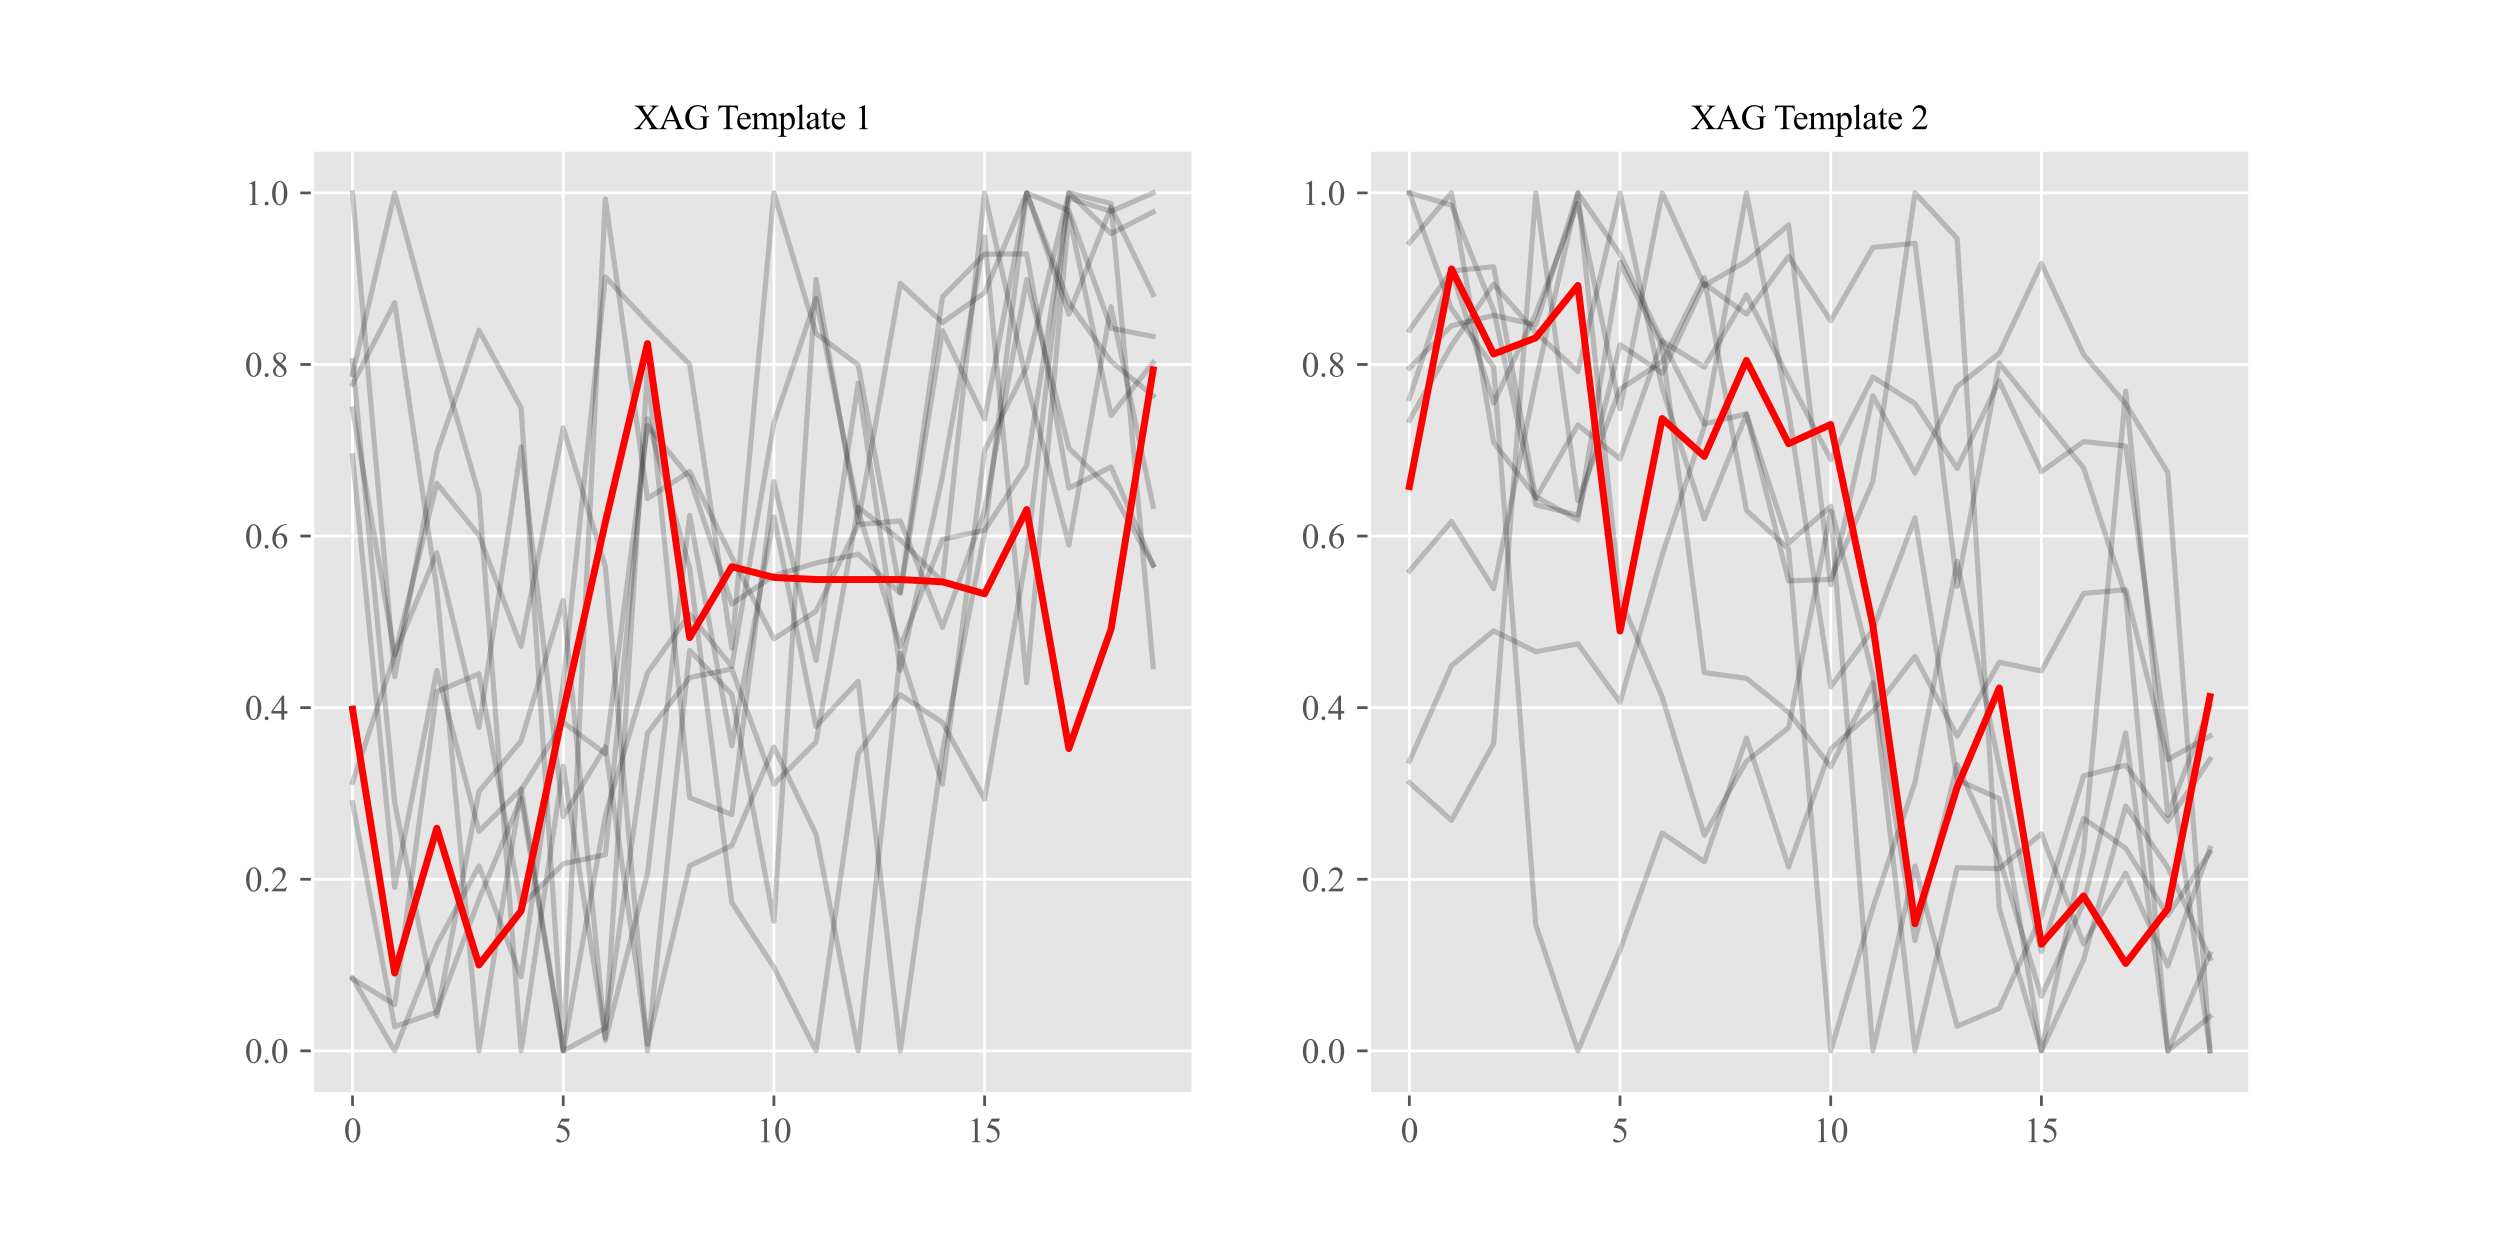 <?xml version="1.0" encoding="utf-8" standalone="no"?>
<!DOCTYPE svg PUBLIC "-//W3C//DTD SVG 1.1//EN"
  "http://www.w3.org/Graphics/SVG/1.1/DTD/svg11.dtd">
<svg xmlns:xlink="http://www.w3.org/1999/xlink" width="720pt" height="360pt" viewBox="0 0 720 360" xmlns="http://www.w3.org/2000/svg" version="1.1">
 <defs>
  <style type="text/css">*{stroke-linejoin: round; stroke-linecap: butt}</style>
 </defs>
 <g id="figure_1">
  <g id="patch_1">
   <path d="M 0 360 
L 720 360 
L 720 0 
L 0 0 
z
" style="fill: #ffffff"/>
  </g>
  <g id="axes_1">
   <g id="patch_2">
    <path d="M 90 315 
L 343.636 315 
L 343.636 43.2 
L 90 43.2 
z
" style="fill: #e5e5e5"/>
   </g>
   <g id="matplotlib.axis_1">
    <g id="xtick_1">
     <g id="line2d_1">
      <path d="M 101.529 315 
L 101.529 43.2 
" clip-path="url(#pa54bbfd4e1)" style="fill: none; stroke: #ffffff; stroke-width: 0.8; stroke-linecap: square"/>
     </g>
     <g id="line2d_2">
      <defs>
       <path id="md69aa8a9a8" d="M 0 0 
L 0 3.5 
" style="stroke: #555555; stroke-width: 0.8"/>
      </defs>
      <g>
       <use xlink:href="#md69aa8a9a8" x="101.529" y="315" style="fill: #555555; stroke: #555555; stroke-width: 0.8"/>
      </g>
     </g>
     <g id="text_1">
      <!-- 0 -->
      <g style="fill: #555555" transform="translate(99.029 328.944)scale(0.1 -0.1)">
       <defs>
        <path id="TimesNewRomanPSMT-30" d="M 231 2094 
Q 231 2819 450 3342 
Q 669 3866 1031 4122 
Q 1313 4325 1613 4325 
Q 2100 4325 2488 3828 
Q 2972 3213 2972 2159 
Q 2972 1422 2759 906 
Q 2547 391 2217 158 
Q 1888 -75 1581 -75 
Q 975 -75 572 641 
Q 231 1244 231 2094 
z
M 844 2016 
Q 844 1141 1059 588 
Q 1238 122 1591 122 
Q 1759 122 1940 273 
Q 2122 425 2216 781 
Q 2359 1319 2359 2297 
Q 2359 3022 2209 3506 
Q 2097 3866 1919 4016 
Q 1791 4119 1609 4119 
Q 1397 4119 1231 3928 
Q 1006 3669 925 3112 
Q 844 2556 844 2016 
z
" transform="scale(0.016)"/>
       </defs>
       <use xlink:href="#TimesNewRomanPSMT-30"/>
      </g>
     </g>
    </g>
    <g id="xtick_2">
     <g id="line2d_3">
      <path d="M 162.207 315 
L 162.207 43.2 
" clip-path="url(#pa54bbfd4e1)" style="fill: none; stroke: #ffffff; stroke-width: 0.8; stroke-linecap: square"/>
     </g>
     <g id="line2d_4">
      <g>
       <use xlink:href="#md69aa8a9a8" x="162.207" y="315" style="fill: #555555; stroke: #555555; stroke-width: 0.8"/>
      </g>
     </g>
     <g id="text_2">
      <!-- 5 -->
      <g style="fill: #555555" transform="translate(159.707 328.944)scale(0.1 -0.1)">
       <defs>
        <path id="TimesNewRomanPSMT-35" d="M 2778 4238 
L 2534 3706 
L 1259 3706 
L 981 3138 
Q 1809 3016 2294 2522 
Q 2709 2097 2709 1522 
Q 2709 1188 2573 903 
Q 2438 619 2231 419 
Q 2025 219 1772 97 
Q 1413 -75 1034 -75 
Q 653 -75 479 54 
Q 306 184 306 341 
Q 306 428 378 495 
Q 450 563 559 563 
Q 641 563 702 538 
Q 763 513 909 409 
Q 1144 247 1384 247 
Q 1750 247 2026 523 
Q 2303 800 2303 1197 
Q 2303 1581 2056 1914 
Q 1809 2247 1375 2428 
Q 1034 2569 447 2591 
L 1259 4238 
L 2778 4238 
z
" transform="scale(0.016)"/>
       </defs>
       <use xlink:href="#TimesNewRomanPSMT-35"/>
      </g>
     </g>
    </g>
    <g id="xtick_3">
     <g id="line2d_5">
      <path d="M 222.886 315 
L 222.886 43.2 
" clip-path="url(#pa54bbfd4e1)" style="fill: none; stroke: #ffffff; stroke-width: 0.8; stroke-linecap: square"/>
     </g>
     <g id="line2d_6">
      <g>
       <use xlink:href="#md69aa8a9a8" x="222.886" y="315" style="fill: #555555; stroke: #555555; stroke-width: 0.8"/>
      </g>
     </g>
     <g id="text_3">
      <!-- 10 -->
      <g style="fill: #555555" transform="translate(217.886 328.944)scale(0.1 -0.1)">
       <defs>
        <path id="TimesNewRomanPSMT-31" d="M 750 3822 
L 1781 4325 
L 1884 4325 
L 1884 747 
Q 1884 391 1914 303 
Q 1944 216 2037 169 
Q 2131 122 2419 116 
L 2419 0 
L 825 0 
L 825 116 
Q 1125 122 1212 167 
Q 1300 213 1334 289 
Q 1369 366 1369 747 
L 1369 3034 
Q 1369 3497 1338 3628 
Q 1316 3728 1258 3775 
Q 1200 3822 1119 3822 
Q 1003 3822 797 3725 
L 750 3822 
z
" transform="scale(0.016)"/>
       </defs>
       <use xlink:href="#TimesNewRomanPSMT-31"/>
       <use xlink:href="#TimesNewRomanPSMT-30" x="50"/>
      </g>
     </g>
    </g>
    <g id="xtick_4">
     <g id="line2d_7">
      <path d="M 283.565 315 
L 283.565 43.2 
" clip-path="url(#pa54bbfd4e1)" style="fill: none; stroke: #ffffff; stroke-width: 0.8; stroke-linecap: square"/>
     </g>
     <g id="line2d_8">
      <g>
       <use xlink:href="#md69aa8a9a8" x="283.565" y="315" style="fill: #555555; stroke: #555555; stroke-width: 0.8"/>
      </g>
     </g>
     <g id="text_4">
      <!-- 15 -->
      <g style="fill: #555555" transform="translate(278.565 328.944)scale(0.1 -0.1)">
       <use xlink:href="#TimesNewRomanPSMT-31"/>
       <use xlink:href="#TimesNewRomanPSMT-35" x="50"/>
      </g>
     </g>
    </g>
   </g>
   <g id="matplotlib.axis_2">
    <g id="ytick_1">
     <g id="line2d_9">
      <path d="M 90 302.645 
L 343.636 302.645 
" clip-path="url(#pa54bbfd4e1)" style="fill: none; stroke: #ffffff; stroke-width: 0.8; stroke-linecap: square"/>
     </g>
     <g id="line2d_10">
      <defs>
       <path id="mf35b8d17dc" d="M 0 0 
L -3.5 0 
" style="stroke: #555555; stroke-width: 0.8"/>
      </defs>
      <g>
       <use xlink:href="#mf35b8d17dc" x="90" y="302.645" style="fill: #555555; stroke: #555555; stroke-width: 0.8"/>
      </g>
     </g>
     <g id="text_5">
      <!-- 0.0 -->
      <g style="fill: #555555" transform="translate(70.5 306.117)scale(0.1 -0.1)">
       <defs>
        <path id="TimesNewRomanPSMT-2e" d="M 800 606 
Q 947 606 1047 504 
Q 1147 403 1147 259 
Q 1147 116 1045 14 
Q 944 -88 800 -88 
Q 656 -88 554 14 
Q 453 116 453 259 
Q 453 406 554 506 
Q 656 606 800 606 
z
" transform="scale(0.016)"/>
       </defs>
       <use xlink:href="#TimesNewRomanPSMT-30"/>
       <use xlink:href="#TimesNewRomanPSMT-2e" x="50"/>
       <use xlink:href="#TimesNewRomanPSMT-30" x="75"/>
      </g>
     </g>
    </g>
    <g id="ytick_2">
     <g id="line2d_11">
      <path d="M 90 253.227 
L 343.636 253.227 
" clip-path="url(#pa54bbfd4e1)" style="fill: none; stroke: #ffffff; stroke-width: 0.8; stroke-linecap: square"/>
     </g>
     <g id="line2d_12">
      <g>
       <use xlink:href="#mf35b8d17dc" x="90" y="253.227" style="fill: #555555; stroke: #555555; stroke-width: 0.8"/>
      </g>
     </g>
     <g id="text_6">
      <!-- 0.2 -->
      <g style="fill: #555555" transform="translate(70.5 256.699)scale(0.1 -0.1)">
       <defs>
        <path id="TimesNewRomanPSMT-32" d="M 2934 816 
L 2638 0 
L 138 0 
L 138 116 
Q 1241 1122 1691 1759 
Q 2141 2397 2141 2925 
Q 2141 3328 1894 3587 
Q 1647 3847 1303 3847 
Q 991 3847 742 3664 
Q 494 3481 375 3128 
L 259 3128 
Q 338 3706 661 4015 
Q 984 4325 1469 4325 
Q 1984 4325 2329 3994 
Q 2675 3663 2675 3213 
Q 2675 2891 2525 2569 
Q 2294 2063 1775 1497 
Q 997 647 803 472 
L 1909 472 
Q 2247 472 2383 497 
Q 2519 522 2628 598 
Q 2738 675 2819 816 
L 2934 816 
z
" transform="scale(0.016)"/>
       </defs>
       <use xlink:href="#TimesNewRomanPSMT-30"/>
       <use xlink:href="#TimesNewRomanPSMT-2e" x="50"/>
       <use xlink:href="#TimesNewRomanPSMT-32" x="75"/>
      </g>
     </g>
    </g>
    <g id="ytick_3">
     <g id="line2d_13">
      <path d="M 90 203.809 
L 343.636 203.809 
" clip-path="url(#pa54bbfd4e1)" style="fill: none; stroke: #ffffff; stroke-width: 0.8; stroke-linecap: square"/>
     </g>
     <g id="line2d_14">
      <g>
       <use xlink:href="#mf35b8d17dc" x="90" y="203.809" style="fill: #555555; stroke: #555555; stroke-width: 0.8"/>
      </g>
     </g>
     <g id="text_7">
      <!-- 0.4 -->
      <g style="fill: #555555" transform="translate(70.5 207.281)scale(0.1 -0.1)">
       <defs>
        <path id="TimesNewRomanPSMT-34" d="M 2978 1563 
L 2978 1119 
L 2409 1119 
L 2409 0 
L 1894 0 
L 1894 1119 
L 100 1119 
L 100 1519 
L 2066 4325 
L 2409 4325 
L 2409 1563 
L 2978 1563 
z
M 1894 1563 
L 1894 3666 
L 406 1563 
L 1894 1563 
z
" transform="scale(0.016)"/>
       </defs>
       <use xlink:href="#TimesNewRomanPSMT-30"/>
       <use xlink:href="#TimesNewRomanPSMT-2e" x="50"/>
       <use xlink:href="#TimesNewRomanPSMT-34" x="75"/>
      </g>
     </g>
    </g>
    <g id="ytick_4">
     <g id="line2d_15">
      <path d="M 90 154.391 
L 343.636 154.391 
" clip-path="url(#pa54bbfd4e1)" style="fill: none; stroke: #ffffff; stroke-width: 0.8; stroke-linecap: square"/>
     </g>
     <g id="line2d_16">
      <g>
       <use xlink:href="#mf35b8d17dc" x="90" y="154.391" style="fill: #555555; stroke: #555555; stroke-width: 0.8"/>
      </g>
     </g>
     <g id="text_8">
      <!-- 0.6 -->
      <g style="fill: #555555" transform="translate(70.5 157.863)scale(0.1 -0.1)">
       <defs>
        <path id="TimesNewRomanPSMT-36" d="M 2869 4325 
L 2869 4209 
Q 2456 4169 2195 4045 
Q 1934 3922 1679 3669 
Q 1425 3416 1258 3105 
Q 1091 2794 978 2366 
Q 1428 2675 1881 2675 
Q 2316 2675 2634 2325 
Q 2953 1975 2953 1425 
Q 2953 894 2631 456 
Q 2244 -75 1606 -75 
Q 1172 -75 869 213 
Q 275 772 275 1663 
Q 275 2231 503 2743 
Q 731 3256 1154 3653 
Q 1578 4050 1965 4187 
Q 2353 4325 2688 4325 
L 2869 4325 
z
M 925 2138 
Q 869 1716 869 1456 
Q 869 1156 980 804 
Q 1091 453 1309 247 
Q 1469 100 1697 100 
Q 1969 100 2183 356 
Q 2397 613 2397 1088 
Q 2397 1622 2184 2012 
Q 1972 2403 1581 2403 
Q 1463 2403 1327 2353 
Q 1191 2303 925 2138 
z
" transform="scale(0.016)"/>
       </defs>
       <use xlink:href="#TimesNewRomanPSMT-30"/>
       <use xlink:href="#TimesNewRomanPSMT-2e" x="50"/>
       <use xlink:href="#TimesNewRomanPSMT-36" x="75"/>
      </g>
     </g>
    </g>
    <g id="ytick_5">
     <g id="line2d_17">
      <path d="M 90 104.973 
L 343.636 104.973 
" clip-path="url(#pa54bbfd4e1)" style="fill: none; stroke: #ffffff; stroke-width: 0.8; stroke-linecap: square"/>
     </g>
     <g id="line2d_18">
      <g>
       <use xlink:href="#mf35b8d17dc" x="90" y="104.973" style="fill: #555555; stroke: #555555; stroke-width: 0.8"/>
      </g>
     </g>
     <g id="text_9">
      <!-- 0.8 -->
      <g style="fill: #555555" transform="translate(70.5 108.445)scale(0.1 -0.1)">
       <defs>
        <path id="TimesNewRomanPSMT-38" d="M 1228 2134 
Q 725 2547 579 2797 
Q 434 3047 434 3316 
Q 434 3728 753 4026 
Q 1072 4325 1600 4325 
Q 2113 4325 2425 4047 
Q 2738 3769 2738 3413 
Q 2738 3175 2569 2928 
Q 2400 2681 1866 2347 
Q 2416 1922 2594 1678 
Q 2831 1359 2831 1006 
Q 2831 559 2490 242 
Q 2150 -75 1597 -75 
Q 994 -75 656 303 
Q 388 606 388 966 
Q 388 1247 577 1523 
Q 766 1800 1228 2134 
z
M 1719 2469 
Q 2094 2806 2194 3001 
Q 2294 3197 2294 3444 
Q 2294 3772 2109 3958 
Q 1925 4144 1606 4144 
Q 1288 4144 1088 3959 
Q 888 3775 888 3528 
Q 888 3366 970 3203 
Q 1053 3041 1206 2894 
L 1719 2469 
z
M 1375 2016 
Q 1116 1797 991 1539 
Q 866 1281 866 981 
Q 866 578 1086 336 
Q 1306 94 1647 94 
Q 1984 94 2187 284 
Q 2391 475 2391 747 
Q 2391 972 2272 1150 
Q 2050 1481 1375 2016 
z
" transform="scale(0.016)"/>
       </defs>
       <use xlink:href="#TimesNewRomanPSMT-30"/>
       <use xlink:href="#TimesNewRomanPSMT-2e" x="50"/>
       <use xlink:href="#TimesNewRomanPSMT-38" x="75"/>
      </g>
     </g>
    </g>
    <g id="ytick_6">
     <g id="line2d_19">
      <path d="M 90 55.555 
L 343.636 55.555 
" clip-path="url(#pa54bbfd4e1)" style="fill: none; stroke: #ffffff; stroke-width: 0.8; stroke-linecap: square"/>
     </g>
     <g id="line2d_20">
      <g>
       <use xlink:href="#mf35b8d17dc" x="90" y="55.555" style="fill: #555555; stroke: #555555; stroke-width: 0.8"/>
      </g>
     </g>
     <g id="text_10">
      <!-- 1.0 -->
      <g style="fill: #555555" transform="translate(70.5 59.026)scale(0.1 -0.1)">
       <use xlink:href="#TimesNewRomanPSMT-31"/>
       <use xlink:href="#TimesNewRomanPSMT-2e" x="50"/>
       <use xlink:href="#TimesNewRomanPSMT-30" x="75"/>
      </g>
     </g>
    </g>
   </g>
   <g id="line2d_21">
    <path d="M 101.529 281.643 
L 113.665 302.645 
L 125.8 272.069 
L 137.936 249.422 
L 150.072 281.331 
L 162.207 196.814 
L 174.343 79.74 
L 186.479 92.755 
L 198.615 104.966 
L 210.75 186.644 
L 222.886 55.555 
L 235.022 96.062 
L 247.157 105.118 
L 259.293 170.516 
L 271.429 85.522 
L 283.565 73.202 
L 295.7 73.124 
L 307.836 140.567 
L 319.972 134.492 
L 332.107 162.746 
" clip-path="url(#pa54bbfd4e1)" style="fill: none; stroke: #000000; stroke-opacity: 0.2; stroke-width: 1.5; stroke-linecap: square"/>
   </g>
   <g id="line2d_22">
    <path d="M 101.529 107.804 
L 113.665 55.555 
L 125.8 100.382 
L 137.936 142.412 
L 150.072 302.645 
L 162.207 220.68 
L 174.343 298.927 
L 186.479 106.297 
L 198.615 229.732 
L 210.75 234.581 
L 222.886 138.718 
L 235.022 190.193 
L 247.157 110.322 
L 259.293 193.001 
L 271.429 137.156 
L 283.565 68.253 
L 295.7 196.628 
L 307.836 61.741 
L 319.972 119.646 
L 332.107 104.436 
" clip-path="url(#pa54bbfd4e1)" style="fill: none; stroke: #000000; stroke-opacity: 0.2; stroke-width: 1.5; stroke-linecap: square"/>
   </g>
   <g id="line2d_23">
    <path d="M 101.529 225.314 
L 113.665 188.754 
L 125.8 139.203 
L 137.936 154.175 
L 150.072 186.126 
L 162.207 123.219 
L 174.343 163.18 
L 186.479 302.645 
L 198.615 187.284 
L 210.75 199.971 
L 222.886 265.349 
L 235.022 80.429 
L 247.157 150.475 
L 259.293 81.592 
L 271.429 92.911 
L 283.565 84.289 
L 295.7 55.555 
L 307.836 90.474 
L 319.972 59.694 
L 332.107 84.853 
" clip-path="url(#pa54bbfd4e1)" style="fill: none; stroke: #000000; stroke-opacity: 0.2; stroke-width: 1.5; stroke-linecap: square"/>
   </g>
   <g id="line2d_24">
    <path d="M 101.529 117.775 
L 113.665 188.476 
L 125.8 159.173 
L 137.936 209.507 
L 150.072 128.726 
L 162.207 235.211 
L 174.343 215.087 
L 186.479 300.767 
L 198.615 249.353 
L 210.75 243.54 
L 222.886 215.158 
L 235.022 240.255 
L 247.157 302.645 
L 259.293 188.067 
L 271.429 225.81 
L 283.565 129.716 
L 295.7 105.694 
L 307.836 55.555 
L 319.972 58.619 
L 332.107 192.025 
" clip-path="url(#pa54bbfd4e1)" style="fill: none; stroke: #000000; stroke-opacity: 0.2; stroke-width: 1.5; stroke-linecap: square"/>
   </g>
   <g id="line2d_25">
    <path d="M 101.529 131.251 
L 113.665 255.57 
L 125.8 193.088 
L 137.936 239.431 
L 150.072 227.214 
L 162.207 302.645 
L 174.343 234.93 
L 186.479 193.775 
L 198.615 176.908 
L 210.75 191.958 
L 222.886 121.803 
L 235.022 85.982 
L 247.157 147.081 
L 259.293 186.175 
L 271.429 155.32 
L 283.565 152.745 
L 295.7 134.065 
L 307.836 57.011 
L 319.972 60.876 
L 332.107 55.555 
" clip-path="url(#pa54bbfd4e1)" style="fill: none; stroke: #000000; stroke-opacity: 0.2; stroke-width: 1.5; stroke-linecap: square"/>
   </g>
   <g id="line2d_26">
    <path d="M 101.529 281.874 
L 113.665 289.323 
L 125.8 199.189 
L 137.936 194.043 
L 150.072 260.907 
L 162.207 248.766 
L 174.343 246.137 
L 186.479 120.61 
L 198.615 163.624 
L 210.75 259.928 
L 222.886 278.579 
L 235.022 302.645 
L 247.157 216.982 
L 259.293 200.078 
L 271.429 208.076 
L 283.565 230.154 
L 295.7 159.429 
L 307.836 55.555 
L 319.972 67.27 
L 332.107 61.05 
" clip-path="url(#pa54bbfd4e1)" style="fill: none; stroke: #000000; stroke-opacity: 0.2; stroke-width: 1.5; stroke-linecap: square"/>
   </g>
   <g id="line2d_27">
    <path d="M 101.529 55.555 
L 113.665 194.883 
L 125.8 130.449 
L 137.936 95.102 
L 150.072 117.48 
L 162.207 302.645 
L 174.343 57.317 
L 186.479 143.588 
L 198.615 135.806 
L 210.75 160.402 
L 222.886 184.015 
L 235.022 176.011 
L 247.157 151.089 
L 259.293 150.006 
L 271.429 180.668 
L 283.565 147.124 
L 295.7 80.52 
L 307.836 129.027 
L 319.972 141.108 
L 332.107 162.759 
" clip-path="url(#pa54bbfd4e1)" style="fill: none; stroke: #000000; stroke-opacity: 0.2; stroke-width: 1.5; stroke-linecap: square"/>
   </g>
   <g id="line2d_28">
    <path d="M 101.529 231.174 
L 113.665 295.644 
L 125.8 291.471 
L 137.936 259.02 
L 150.072 229.991 
L 162.207 302.645 
L 174.343 296.092 
L 186.479 211.16 
L 198.615 195.133 
L 210.75 192.662 
L 222.886 225.86 
L 235.022 213.624 
L 247.157 146.113 
L 259.293 155.474 
L 271.429 167.587 
L 283.565 55.555 
L 295.7 110.049 
L 307.836 156.924 
L 319.972 88.328 
L 332.107 145.807 
" clip-path="url(#pa54bbfd4e1)" style="fill: none; stroke: #000000; stroke-opacity: 0.2; stroke-width: 1.5; stroke-linecap: square"/>
   </g>
   <g id="line2d_29">
    <path d="M 101.529 110.68 
L 113.665 87.175 
L 125.8 169.683 
L 137.936 302.645 
L 150.072 227.552 
L 162.207 208.058 
L 174.343 217.078 
L 186.479 122.556 
L 198.615 137.59 
L 210.75 173.986 
L 222.886 165.734 
L 235.022 162.151 
L 247.157 159.599 
L 259.293 170.9 
L 271.429 95.225 
L 283.565 120.648 
L 295.7 55.555 
L 307.836 60.655 
L 319.972 94.515 
L 332.107 96.929 
" clip-path="url(#pa54bbfd4e1)" style="fill: none; stroke: #000000; stroke-opacity: 0.2; stroke-width: 1.5; stroke-linecap: square"/>
   </g>
   <g id="line2d_30">
    <path d="M 101.529 103.881 
L 113.665 231.084 
L 125.8 292.64 
L 137.936 227.956 
L 150.072 213.413 
L 162.207 172.883 
L 174.343 299.615 
L 186.479 251.564 
L 198.615 148.413 
L 210.75 214.728 
L 222.886 148.823 
L 235.022 209.204 
L 247.157 196.192 
L 259.293 302.645 
L 271.429 216.416 
L 283.565 153.517 
L 295.7 55.555 
L 307.836 87.118 
L 319.972 104.086 
L 332.107 114.01 
" clip-path="url(#pa54bbfd4e1)" style="fill: none; stroke: #000000; stroke-opacity: 0.2; stroke-width: 1.5; stroke-linecap: square"/>
   </g>
   <g id="line2d_31">
    <path d="M 101.529 204.246 
L 113.665 280.233 
L 125.8 238.539 
L 137.936 277.903 
L 150.072 262.359 
L 162.207 204.89 
L 174.343 150.407 
L 186.479 98.96 
L 198.615 183.636 
L 210.75 163.213 
L 222.886 166.302 
L 235.022 166.908 
L 247.157 166.908 
L 259.293 166.908 
L 271.429 167.57 
L 283.565 171.02 
L 295.7 146.752 
L 307.836 215.562 
L 319.972 181.223 
L 332.107 106.529 
" clip-path="url(#pa54bbfd4e1)" style="fill: none; stroke: #ff0000; stroke-width: 2; stroke-linecap: square"/>
   </g>
   <g id="patch_3">
    <path d="M 90 315 
L 90 43.2 
" style="fill: none; stroke: #ffffff; stroke-linejoin: miter; stroke-linecap: square"/>
   </g>
   <g id="patch_4">
    <path d="M 343.636 315 
L 343.636 43.2 
" style="fill: none; stroke: #ffffff; stroke-linejoin: miter; stroke-linecap: square"/>
   </g>
   <g id="patch_5">
    <path d="M 90 315 
L 343.636 315 
" style="fill: none; stroke: #ffffff; stroke-linejoin: miter; stroke-linecap: square"/>
   </g>
   <g id="patch_6">
    <path d="M 90 43.2 
L 343.636 43.2 
" style="fill: none; stroke: #ffffff; stroke-linejoin: miter; stroke-linecap: square"/>
   </g>
   <g id="text_11">
    <!-- XAG Template 1 -->
    <g transform="translate(182.543 37.2)scale(0.1 -0.1)">
     <defs>
      <path id="TimesNewRomanPSMT-58" d="M 2613 2347 
L 3522 991 
Q 3900 428 4083 279 
Q 4266 131 4547 116 
L 4547 0 
L 2728 0 
L 2728 116 
Q 2909 119 2997 153 
Q 3063 181 3105 239 
Q 3147 297 3147 356 
Q 3147 428 3119 500 
Q 3097 553 2947 775 
L 2228 1863 
L 1341 725 
Q 1200 544 1172 483 
Q 1144 422 1144 356 
Q 1144 256 1228 190 
Q 1313 125 1550 116 
L 1550 0 
L 47 0 
L 47 116 
Q 206 131 322 181 
Q 516 263 691 400 
Q 866 538 1091 822 
L 2091 2084 
L 1256 3306 
Q 916 3803 678 3958 
Q 441 4113 131 4122 
L 131 4238 
L 2091 4238 
L 2091 4122 
Q 1841 4113 1748 4041 
Q 1656 3969 1656 3881 
Q 1656 3766 1806 3544 
L 2456 2572 
L 3209 3525 
Q 3341 3694 3370 3756 
Q 3400 3819 3400 3884 
Q 3400 3950 3363 4000 
Q 3316 4066 3244 4092 
Q 3172 4119 2947 4122 
L 2947 4238 
L 4450 4238 
L 4450 4122 
Q 4272 4113 4159 4066 
Q 3991 3994 3850 3872 
Q 3709 3750 3453 3422 
L 2613 2347 
z
" transform="scale(0.016)"/>
      <path id="TimesNewRomanPSMT-41" d="M 2928 1419 
L 1288 1419 
L 1000 750 
Q 894 503 894 381 
Q 894 284 986 211 
Q 1078 138 1384 116 
L 1384 0 
L 50 0 
L 50 116 
Q 316 163 394 238 
Q 553 388 747 847 
L 2238 4334 
L 2347 4334 
L 3822 809 
Q 4000 384 4145 257 
Q 4291 131 4550 116 
L 4550 0 
L 2878 0 
L 2878 116 
Q 3131 128 3220 200 
Q 3309 272 3309 375 
Q 3309 513 3184 809 
L 2928 1419 
z
M 2841 1650 
L 2122 3363 
L 1384 1650 
L 2841 1650 
z
" transform="scale(0.016)"/>
      <path id="TimesNewRomanPSMT-47" d="M 3928 4334 
L 4038 2997 
L 3928 2997 
Q 3763 3497 3500 3750 
Q 3122 4116 2528 4116 
Q 1719 4116 1297 3475 
Q 944 2934 944 2188 
Q 944 1581 1178 1081 
Q 1413 581 1792 348 
Q 2172 116 2572 116 
Q 2806 116 3025 175 
Q 3244 234 3447 350 
L 3447 1575 
Q 3447 1894 3398 1992 
Q 3350 2091 3248 2142 
Q 3147 2194 2891 2194 
L 2891 2313 
L 4531 2313 
L 4531 2194 
L 4453 2194 
Q 4209 2194 4119 2031 
Q 4056 1916 4056 1575 
L 4056 278 
Q 3697 84 3347 -6 
Q 2997 -97 2569 -97 
Q 1341 -97 703 691 
Q 225 1281 225 2053 
Q 225 2613 494 3125 
Q 813 3734 1369 4063 
Q 1834 4334 2469 4334 
Q 2700 4334 2889 4296 
Q 3078 4259 3425 4131 
Q 3600 4066 3659 4066 
Q 3719 4066 3761 4120 
Q 3803 4175 3813 4334 
L 3928 4334 
z
" transform="scale(0.016)"/>
      <path id="TimesNewRomanPSMT-20" transform="scale(0.016)"/>
      <path id="TimesNewRomanPSMT-54" d="M 3703 4238 
L 3750 3244 
L 3631 3244 
Q 3597 3506 3538 3619 
Q 3441 3800 3280 3886 
Q 3119 3972 2856 3972 
L 2259 3972 
L 2259 734 
Q 2259 344 2344 247 
Q 2463 116 2709 116 
L 2856 116 
L 2856 0 
L 1059 0 
L 1059 116 
L 1209 116 
Q 1478 116 1591 278 
Q 1659 378 1659 734 
L 1659 3972 
L 1150 3972 
Q 853 3972 728 3928 
Q 566 3869 450 3700 
Q 334 3531 313 3244 
L 194 3244 
L 244 4238 
L 3703 4238 
z
" transform="scale(0.016)"/>
      <path id="TimesNewRomanPSMT-65" d="M 681 1784 
Q 678 1147 991 784 
Q 1303 422 1725 422 
Q 2006 422 2214 576 
Q 2422 731 2563 1106 
L 2659 1044 
Q 2594 616 2278 264 
Q 1963 -88 1488 -88 
Q 972 -88 605 314 
Q 238 716 238 1394 
Q 238 2128 614 2539 
Q 991 2950 1559 2950 
Q 2041 2950 2350 2633 
Q 2659 2316 2659 1784 
L 681 1784 
z
M 681 1966 
L 2006 1966 
Q 1991 2241 1941 2353 
Q 1863 2528 1708 2628 
Q 1553 2728 1384 2728 
Q 1125 2728 920 2526 
Q 716 2325 681 1966 
z
" transform="scale(0.016)"/>
      <path id="TimesNewRomanPSMT-6d" d="M 1050 2338 
Q 1363 2650 1419 2697 
Q 1559 2816 1721 2881 
Q 1884 2947 2044 2947 
Q 2313 2947 2506 2790 
Q 2700 2634 2766 2338 
Q 3088 2713 3309 2830 
Q 3531 2947 3766 2947 
Q 3994 2947 4170 2830 
Q 4347 2713 4450 2447 
Q 4519 2266 4519 1878 
L 4519 647 
Q 4519 378 4559 278 
Q 4591 209 4675 161 
Q 4759 113 4950 113 
L 4950 0 
L 3538 0 
L 3538 113 
L 3597 113 
Q 3781 113 3884 184 
Q 3956 234 3988 344 
Q 4000 397 4000 647 
L 4000 1878 
Q 4000 2228 3916 2372 
Q 3794 2572 3525 2572 
Q 3359 2572 3192 2489 
Q 3025 2406 2788 2181 
L 2781 2147 
L 2788 2013 
L 2788 647 
Q 2788 353 2820 281 
Q 2853 209 2943 161 
Q 3034 113 3253 113 
L 3253 0 
L 1806 0 
L 1806 113 
Q 2044 113 2133 169 
Q 2222 225 2256 338 
Q 2272 391 2272 647 
L 2272 1878 
Q 2272 2228 2169 2381 
Q 2031 2581 1784 2581 
Q 1616 2581 1450 2491 
Q 1191 2353 1050 2181 
L 1050 647 
Q 1050 366 1089 281 
Q 1128 197 1204 155 
Q 1281 113 1516 113 
L 1516 0 
L 100 0 
L 100 113 
Q 297 113 375 155 
Q 453 197 493 289 
Q 534 381 534 647 
L 534 1741 
Q 534 2213 506 2350 
Q 484 2453 437 2492 
Q 391 2531 309 2531 
Q 222 2531 100 2484 
L 53 2597 
L 916 2947 
L 1050 2947 
L 1050 2338 
z
" transform="scale(0.016)"/>
      <path id="TimesNewRomanPSMT-70" d="M -6 2578 
L 875 2934 
L 994 2934 
L 994 2266 
Q 1216 2644 1439 2795 
Q 1663 2947 1909 2947 
Q 2341 2947 2628 2609 
Q 2981 2197 2981 1534 
Q 2981 794 2556 309 
Q 2206 -88 1675 -88 
Q 1444 -88 1275 -22 
Q 1150 25 994 166 
L 994 -706 
Q 994 -1000 1030 -1079 
Q 1066 -1159 1155 -1206 
Q 1244 -1253 1478 -1253 
L 1478 -1369 
L -22 -1369 
L -22 -1253 
L 56 -1253 
Q 228 -1256 350 -1188 
Q 409 -1153 442 -1076 
Q 475 -1000 475 -688 
L 475 2019 
Q 475 2297 450 2372 
Q 425 2447 370 2484 
Q 316 2522 222 2522 
Q 147 2522 31 2478 
L -6 2578 
z
M 994 2081 
L 994 1013 
Q 994 666 1022 556 
Q 1066 375 1236 237 
Q 1406 100 1666 100 
Q 1978 100 2172 344 
Q 2425 663 2425 1241 
Q 2425 1897 2138 2250 
Q 1938 2494 1663 2494 
Q 1513 2494 1366 2419 
Q 1253 2363 994 2081 
z
" transform="scale(0.016)"/>
      <path id="TimesNewRomanPSMT-6c" d="M 1184 4444 
L 1184 647 
Q 1184 378 1223 290 
Q 1263 203 1344 158 
Q 1425 113 1647 113 
L 1647 0 
L 244 0 
L 244 113 
Q 441 113 512 153 
Q 584 194 625 287 
Q 666 381 666 647 
L 666 3247 
Q 666 3731 644 3842 
Q 622 3953 573 3993 
Q 525 4034 450 4034 
Q 369 4034 244 3984 
L 191 4094 
L 1044 4444 
L 1184 4444 
z
" transform="scale(0.016)"/>
      <path id="TimesNewRomanPSMT-61" d="M 1822 413 
Q 1381 72 1269 19 
Q 1100 -59 909 -59 
Q 613 -59 420 144 
Q 228 347 228 678 
Q 228 888 322 1041 
Q 450 1253 767 1440 
Q 1084 1628 1822 1897 
L 1822 2009 
Q 1822 2438 1686 2597 
Q 1550 2756 1291 2756 
Q 1094 2756 978 2650 
Q 859 2544 859 2406 
L 866 2225 
Q 866 2081 792 2003 
Q 719 1925 600 1925 
Q 484 1925 411 2006 
Q 338 2088 338 2228 
Q 338 2497 613 2722 
Q 888 2947 1384 2947 
Q 1766 2947 2009 2819 
Q 2194 2722 2281 2516 
Q 2338 2381 2338 1966 
L 2338 994 
Q 2338 584 2353 492 
Q 2369 400 2405 369 
Q 2441 338 2488 338 
Q 2538 338 2575 359 
Q 2641 400 2828 588 
L 2828 413 
Q 2478 -56 2159 -56 
Q 2006 -56 1915 50 
Q 1825 156 1822 413 
z
M 1822 616 
L 1822 1706 
Q 1350 1519 1213 1441 
Q 966 1303 859 1153 
Q 753 1003 753 825 
Q 753 600 887 451 
Q 1022 303 1197 303 
Q 1434 303 1822 616 
z
" transform="scale(0.016)"/>
      <path id="TimesNewRomanPSMT-74" d="M 1031 3803 
L 1031 2863 
L 1700 2863 
L 1700 2644 
L 1031 2644 
L 1031 788 
Q 1031 509 1111 412 
Q 1191 316 1316 316 
Q 1419 316 1516 380 
Q 1613 444 1666 569 
L 1788 569 
Q 1678 263 1478 108 
Q 1278 -47 1066 -47 
Q 922 -47 784 33 
Q 647 113 581 261 
Q 516 409 516 719 
L 516 2644 
L 63 2644 
L 63 2747 
Q 234 2816 414 2980 
Q 594 3144 734 3369 
Q 806 3488 934 3803 
L 1031 3803 
z
" transform="scale(0.016)"/>
     </defs>
     <use xlink:href="#TimesNewRomanPSMT-58"/>
     <use xlink:href="#TimesNewRomanPSMT-41" x="72.217"/>
     <use xlink:href="#TimesNewRomanPSMT-47" x="144.434"/>
     <use xlink:href="#TimesNewRomanPSMT-20" x="216.65"/>
     <use xlink:href="#TimesNewRomanPSMT-54" x="239.9"/>
     <use xlink:href="#TimesNewRomanPSMT-65" x="293.984"/>
     <use xlink:href="#TimesNewRomanPSMT-6d" x="338.369"/>
     <use xlink:href="#TimesNewRomanPSMT-70" x="416.152"/>
     <use xlink:href="#TimesNewRomanPSMT-6c" x="466.152"/>
     <use xlink:href="#TimesNewRomanPSMT-61" x="493.936"/>
     <use xlink:href="#TimesNewRomanPSMT-74" x="538.32"/>
     <use xlink:href="#TimesNewRomanPSMT-65" x="566.104"/>
     <use xlink:href="#TimesNewRomanPSMT-20" x="610.488"/>
     <use xlink:href="#TimesNewRomanPSMT-31" x="635.488"/>
    </g>
   </g>
  </g>
  <g id="axes_2">
   <g id="patch_7">
    <path d="M 394.364 315 
L 648 315 
L 648 43.2 
L 394.364 43.2 
z
" style="fill: #e5e5e5"/>
   </g>
   <g id="matplotlib.axis_3">
    <g id="xtick_5">
     <g id="line2d_32">
      <path d="M 405.893 315 
L 405.893 43.2 
" clip-path="url(#p428458aafb)" style="fill: none; stroke: #ffffff; stroke-width: 0.8; stroke-linecap: square"/>
     </g>
     <g id="line2d_33">
      <g>
       <use xlink:href="#md69aa8a9a8" x="405.893" y="315" style="fill: #555555; stroke: #555555; stroke-width: 0.8"/>
      </g>
     </g>
     <g id="text_12">
      <!-- 0 -->
      <g style="fill: #555555" transform="translate(403.393 328.944)scale(0.1 -0.1)">
       <use xlink:href="#TimesNewRomanPSMT-30"/>
      </g>
     </g>
    </g>
    <g id="xtick_6">
     <g id="line2d_34">
      <path d="M 466.571 315 
L 466.571 43.2 
" clip-path="url(#p428458aafb)" style="fill: none; stroke: #ffffff; stroke-width: 0.8; stroke-linecap: square"/>
     </g>
     <g id="line2d_35">
      <g>
       <use xlink:href="#md69aa8a9a8" x="466.571" y="315" style="fill: #555555; stroke: #555555; stroke-width: 0.8"/>
      </g>
     </g>
     <g id="text_13">
      <!-- 5 -->
      <g style="fill: #555555" transform="translate(464.071 328.944)scale(0.1 -0.1)">
       <use xlink:href="#TimesNewRomanPSMT-35"/>
      </g>
     </g>
    </g>
    <g id="xtick_7">
     <g id="line2d_36">
      <path d="M 527.25 315 
L 527.25 43.2 
" clip-path="url(#p428458aafb)" style="fill: none; stroke: #ffffff; stroke-width: 0.8; stroke-linecap: square"/>
     </g>
     <g id="line2d_37">
      <g>
       <use xlink:href="#md69aa8a9a8" x="527.25" y="315" style="fill: #555555; stroke: #555555; stroke-width: 0.8"/>
      </g>
     </g>
     <g id="text_14">
      <!-- 10 -->
      <g style="fill: #555555" transform="translate(522.25 328.944)scale(0.1 -0.1)">
       <use xlink:href="#TimesNewRomanPSMT-31"/>
       <use xlink:href="#TimesNewRomanPSMT-30" x="50"/>
      </g>
     </g>
    </g>
    <g id="xtick_8">
     <g id="line2d_38">
      <path d="M 587.928 315 
L 587.928 43.2 
" clip-path="url(#p428458aafb)" style="fill: none; stroke: #ffffff; stroke-width: 0.8; stroke-linecap: square"/>
     </g>
     <g id="line2d_39">
      <g>
       <use xlink:href="#md69aa8a9a8" x="587.928" y="315" style="fill: #555555; stroke: #555555; stroke-width: 0.8"/>
      </g>
     </g>
     <g id="text_15">
      <!-- 15 -->
      <g style="fill: #555555" transform="translate(582.928 328.944)scale(0.1 -0.1)">
       <use xlink:href="#TimesNewRomanPSMT-31"/>
       <use xlink:href="#TimesNewRomanPSMT-35" x="50"/>
      </g>
     </g>
    </g>
   </g>
   <g id="matplotlib.axis_4">
    <g id="ytick_7">
     <g id="line2d_40">
      <path d="M 394.364 302.645 
L 648 302.645 
" clip-path="url(#p428458aafb)" style="fill: none; stroke: #ffffff; stroke-width: 0.8; stroke-linecap: square"/>
     </g>
     <g id="line2d_41">
      <g>
       <use xlink:href="#mf35b8d17dc" x="394.364" y="302.645" style="fill: #555555; stroke: #555555; stroke-width: 0.8"/>
      </g>
     </g>
     <g id="text_16">
      <!-- 0.0 -->
      <g style="fill: #555555" transform="translate(374.864 306.117)scale(0.1 -0.1)">
       <use xlink:href="#TimesNewRomanPSMT-30"/>
       <use xlink:href="#TimesNewRomanPSMT-2e" x="50"/>
       <use xlink:href="#TimesNewRomanPSMT-30" x="75"/>
      </g>
     </g>
    </g>
    <g id="ytick_8">
     <g id="line2d_42">
      <path d="M 394.364 253.227 
L 648 253.227 
" clip-path="url(#p428458aafb)" style="fill: none; stroke: #ffffff; stroke-width: 0.8; stroke-linecap: square"/>
     </g>
     <g id="line2d_43">
      <g>
       <use xlink:href="#mf35b8d17dc" x="394.364" y="253.227" style="fill: #555555; stroke: #555555; stroke-width: 0.8"/>
      </g>
     </g>
     <g id="text_17">
      <!-- 0.2 -->
      <g style="fill: #555555" transform="translate(374.864 256.699)scale(0.1 -0.1)">
       <use xlink:href="#TimesNewRomanPSMT-30"/>
       <use xlink:href="#TimesNewRomanPSMT-2e" x="50"/>
       <use xlink:href="#TimesNewRomanPSMT-32" x="75"/>
      </g>
     </g>
    </g>
    <g id="ytick_9">
     <g id="line2d_44">
      <path d="M 394.364 203.809 
L 648 203.809 
" clip-path="url(#p428458aafb)" style="fill: none; stroke: #ffffff; stroke-width: 0.8; stroke-linecap: square"/>
     </g>
     <g id="line2d_45">
      <g>
       <use xlink:href="#mf35b8d17dc" x="394.364" y="203.809" style="fill: #555555; stroke: #555555; stroke-width: 0.8"/>
      </g>
     </g>
     <g id="text_18">
      <!-- 0.4 -->
      <g style="fill: #555555" transform="translate(374.864 207.281)scale(0.1 -0.1)">
       <use xlink:href="#TimesNewRomanPSMT-30"/>
       <use xlink:href="#TimesNewRomanPSMT-2e" x="50"/>
       <use xlink:href="#TimesNewRomanPSMT-34" x="75"/>
      </g>
     </g>
    </g>
    <g id="ytick_10">
     <g id="line2d_46">
      <path d="M 394.364 154.391 
L 648 154.391 
" clip-path="url(#p428458aafb)" style="fill: none; stroke: #ffffff; stroke-width: 0.8; stroke-linecap: square"/>
     </g>
     <g id="line2d_47">
      <g>
       <use xlink:href="#mf35b8d17dc" x="394.364" y="154.391" style="fill: #555555; stroke: #555555; stroke-width: 0.8"/>
      </g>
     </g>
     <g id="text_19">
      <!-- 0.6 -->
      <g style="fill: #555555" transform="translate(374.864 157.863)scale(0.1 -0.1)">
       <use xlink:href="#TimesNewRomanPSMT-30"/>
       <use xlink:href="#TimesNewRomanPSMT-2e" x="50"/>
       <use xlink:href="#TimesNewRomanPSMT-36" x="75"/>
      </g>
     </g>
    </g>
    <g id="ytick_11">
     <g id="line2d_48">
      <path d="M 394.364 104.973 
L 648 104.973 
" clip-path="url(#p428458aafb)" style="fill: none; stroke: #ffffff; stroke-width: 0.8; stroke-linecap: square"/>
     </g>
     <g id="line2d_49">
      <g>
       <use xlink:href="#mf35b8d17dc" x="394.364" y="104.973" style="fill: #555555; stroke: #555555; stroke-width: 0.8"/>
      </g>
     </g>
     <g id="text_20">
      <!-- 0.8 -->
      <g style="fill: #555555" transform="translate(374.864 108.445)scale(0.1 -0.1)">
       <use xlink:href="#TimesNewRomanPSMT-30"/>
       <use xlink:href="#TimesNewRomanPSMT-2e" x="50"/>
       <use xlink:href="#TimesNewRomanPSMT-38" x="75"/>
      </g>
     </g>
    </g>
    <g id="ytick_12">
     <g id="line2d_50">
      <path d="M 394.364 55.555 
L 648 55.555 
" clip-path="url(#p428458aafb)" style="fill: none; stroke: #ffffff; stroke-width: 0.8; stroke-linecap: square"/>
     </g>
     <g id="line2d_51">
      <g>
       <use xlink:href="#mf35b8d17dc" x="394.364" y="55.555" style="fill: #555555; stroke: #555555; stroke-width: 0.8"/>
      </g>
     </g>
     <g id="text_21">
      <!-- 1.0 -->
      <g style="fill: #555555" transform="translate(374.864 59.026)scale(0.1 -0.1)">
       <use xlink:href="#TimesNewRomanPSMT-31"/>
       <use xlink:href="#TimesNewRomanPSMT-2e" x="50"/>
       <use xlink:href="#TimesNewRomanPSMT-30" x="75"/>
      </g>
     </g>
    </g>
   </g>
   <g id="line2d_52">
    <path d="M 405.893 55.555 
L 418.028 59.064 
L 430.164 89.378 
L 442.3 145.355 
L 454.435 148.382 
L 466.571 99.262 
L 478.707 107.491 
L 490.843 81.668 
L 502.978 90.461 
L 515.114 73.807 
L 527.25 92.388 
L 539.385 71.256 
L 551.521 70.07 
L 563.657 168.856 
L 575.793 104.52 
L 587.928 119.753 
L 600.064 134.736 
L 612.2 171.567 
L 624.335 302.645 
L 636.471 274.751 
" clip-path="url(#p428458aafb)" style="fill: none; stroke: #000000; stroke-opacity: 0.2; stroke-width: 1.5; stroke-linecap: square"/>
   </g>
   <g id="line2d_53">
    <path d="M 405.893 219.249 
L 418.028 191.742 
L 430.164 181.667 
L 442.3 187.691 
L 454.435 185.429 
L 466.571 202.27 
L 478.707 159.888 
L 490.843 122.847 
L 502.978 55.555 
L 515.114 118.393 
L 527.25 197.82 
L 539.385 181.295 
L 551.521 149.12 
L 563.657 224.557 
L 575.793 230.028 
L 587.928 302.645 
L 600.064 276.42 
L 612.2 232.163 
L 624.335 249.824 
L 636.471 276.071 
" clip-path="url(#p428458aafb)" style="fill: none; stroke: #000000; stroke-opacity: 0.2; stroke-width: 1.5; stroke-linecap: square"/>
   </g>
   <g id="line2d_54">
    <path d="M 405.893 69.917 
L 418.028 55.555 
L 430.164 127.42 
L 442.3 143.042 
L 454.435 149.75 
L 466.571 75.536 
L 478.707 99.826 
L 490.843 193.711 
L 502.978 195.347 
L 515.114 205.172 
L 527.25 220.859 
L 539.385 196.647 
L 551.521 302.645 
L 563.657 249.902 
L 575.793 250.165 
L 587.928 240.112 
L 600.064 271.869 
L 612.2 251.474 
L 624.335 278.202 
L 636.471 244.333 
" clip-path="url(#p428458aafb)" style="fill: none; stroke: #000000; stroke-opacity: 0.2; stroke-width: 1.5; stroke-linecap: square"/>
   </g>
   <g id="line2d_55">
    <path d="M 405.893 225.369 
L 418.028 236.257 
L 430.164 214.119 
L 442.3 55.555 
L 454.435 144.244 
L 466.571 112.059 
L 478.707 104.187 
L 490.843 79.917 
L 502.978 147.011 
L 515.114 158.071 
L 527.25 302.645 
L 539.385 261.457 
L 551.521 225.299 
L 563.657 161.714 
L 575.793 220.653 
L 587.928 274.098 
L 600.064 235.695 
L 612.2 244.297 
L 624.335 263.646 
L 636.471 245.459 
" clip-path="url(#p428458aafb)" style="fill: none; stroke: #000000; stroke-opacity: 0.2; stroke-width: 1.5; stroke-linecap: square"/>
   </g>
   <g id="line2d_56">
    <path d="M 405.893 55.555 
L 418.028 88.886 
L 430.164 105.69 
L 442.3 266.325 
L 454.435 302.645 
L 466.571 273.531 
L 478.707 239.867 
L 490.843 248.167 
L 502.978 212.58 
L 515.114 249.647 
L 527.25 215.695 
L 539.385 204.753 
L 551.521 189.035 
L 563.657 212.033 
L 575.793 190.729 
L 587.928 193.258 
L 600.064 170.903 
L 612.2 169.842 
L 624.335 218.763 
L 636.471 211.965 
" clip-path="url(#p428458aafb)" style="fill: none; stroke: #000000; stroke-opacity: 0.2; stroke-width: 1.5; stroke-linecap: square"/>
   </g>
   <g id="line2d_57">
    <path d="M 405.893 121.069 
L 418.028 99.512 
L 430.164 81.841 
L 442.3 95.765 
L 454.435 106.994 
L 466.571 55.555 
L 478.707 111.746 
L 490.843 149.435 
L 502.978 119.291 
L 515.114 156.389 
L 527.25 145.798 
L 539.385 194.654 
L 551.521 270.867 
L 563.657 220.204 
L 575.793 247.227 
L 587.928 286.961 
L 600.064 260.079 
L 612.2 211.088 
L 624.335 302.645 
L 636.471 292.752 
" clip-path="url(#p428458aafb)" style="fill: none; stroke: #000000; stroke-opacity: 0.2; stroke-width: 1.5; stroke-linecap: square"/>
   </g>
   <g id="line2d_58">
    <path d="M 405.893 114.776 
L 418.028 77.953 
L 430.164 116.071 
L 442.3 90.324 
L 454.435 58.557 
L 466.571 117.743 
L 478.707 55.555 
L 490.843 82.251 
L 502.978 75.239 
L 515.114 64.736 
L 527.25 168.416 
L 539.385 114.011 
L 551.521 136.218 
L 563.657 111.313 
L 575.793 101.731 
L 587.928 75.893 
L 600.064 102.095 
L 612.2 116.366 
L 624.335 136.05 
L 636.471 302.645 
" clip-path="url(#p428458aafb)" style="fill: none; stroke: #000000; stroke-opacity: 0.2; stroke-width: 1.5; stroke-linecap: square"/>
   </g>
   <g id="line2d_59">
    <path d="M 405.893 95.138 
L 418.028 78.034 
L 430.164 76.823 
L 442.3 143.517 
L 454.435 122.371 
L 466.571 132.199 
L 478.707 98.143 
L 490.843 122.11 
L 502.978 119.21 
L 515.114 167.286 
L 527.25 166.871 
L 539.385 138.634 
L 551.521 55.555 
L 563.657 68.653 
L 575.793 261.557 
L 587.928 302.645 
L 600.064 245.192 
L 612.2 112.66 
L 624.335 234.754 
L 636.471 203.372 
" clip-path="url(#p428458aafb)" style="fill: none; stroke: #000000; stroke-opacity: 0.2; stroke-width: 1.5; stroke-linecap: square"/>
   </g>
   <g id="line2d_60">
    <path d="M 405.893 164.442 
L 418.028 150.204 
L 430.164 169.551 
L 442.3 109.825 
L 454.435 55.555 
L 466.571 172.328 
L 478.707 200.714 
L 490.843 240.541 
L 502.978 219.238 
L 515.114 209.588 
L 527.25 147.243 
L 539.385 302.645 
L 551.521 249.434 
L 563.657 295.544 
L 575.793 290.401 
L 587.928 263.663 
L 600.064 223.417 
L 612.2 220.383 
L 624.335 236.539 
L 636.471 218.678 
" clip-path="url(#p428458aafb)" style="fill: none; stroke: #000000; stroke-opacity: 0.2; stroke-width: 1.5; stroke-linecap: square"/>
   </g>
   <g id="line2d_61">
    <path d="M 405.893 106.034 
L 418.028 93.844 
L 430.164 90.806 
L 442.3 93.562 
L 454.435 55.555 
L 466.571 73.214 
L 478.707 98.243 
L 490.843 105.727 
L 502.978 84.97 
L 515.114 108.891 
L 527.25 132.372 
L 539.385 108.585 
L 551.521 116.221 
L 563.657 134.879 
L 575.793 109.676 
L 587.928 135.857 
L 600.064 127.181 
L 612.2 128.473 
L 624.335 216.151 
L 636.471 302.645 
" clip-path="url(#p428458aafb)" style="fill: none; stroke: #000000; stroke-opacity: 0.2; stroke-width: 1.5; stroke-linecap: square"/>
   </g>
   <g id="line2d_62">
    <path d="M 405.893 140.111 
L 418.028 77.45 
L 430.164 101.96 
L 442.3 97.282 
L 454.435 82.203 
L 466.571 181.724 
L 478.707 120.545 
L 490.843 131.453 
L 502.978 103.808 
L 515.114 127.766 
L 527.25 122.251 
L 539.385 180.073 
L 551.521 266.027 
L 563.657 226.719 
L 575.793 198.143 
L 587.928 271.929 
L 600.064 258.038 
L 612.2 277.481 
L 624.335 261.688 
L 636.471 200.629 
" clip-path="url(#p428458aafb)" style="fill: none; stroke: #ff0000; stroke-width: 2; stroke-linecap: square"/>
   </g>
   <g id="patch_8">
    <path d="M 394.364 315 
L 394.364 43.2 
" style="fill: none; stroke: #ffffff; stroke-linejoin: miter; stroke-linecap: square"/>
   </g>
   <g id="patch_9">
    <path d="M 648 315 
L 648 43.2 
" style="fill: none; stroke: #ffffff; stroke-linejoin: miter; stroke-linecap: square"/>
   </g>
   <g id="patch_10">
    <path d="M 394.364 315 
L 648 315 
" style="fill: none; stroke: #ffffff; stroke-linejoin: miter; stroke-linecap: square"/>
   </g>
   <g id="patch_11">
    <path d="M 394.364 43.2 
L 648 43.2 
" style="fill: none; stroke: #ffffff; stroke-linejoin: miter; stroke-linecap: square"/>
   </g>
   <g id="text_22">
    <!-- XAG Template 2 -->
    <g transform="translate(486.907 37.2)scale(0.1 -0.1)">
     <use xlink:href="#TimesNewRomanPSMT-58"/>
     <use xlink:href="#TimesNewRomanPSMT-41" x="72.217"/>
     <use xlink:href="#TimesNewRomanPSMT-47" x="144.434"/>
     <use xlink:href="#TimesNewRomanPSMT-20" x="216.65"/>
     <use xlink:href="#TimesNewRomanPSMT-54" x="239.9"/>
     <use xlink:href="#TimesNewRomanPSMT-65" x="293.984"/>
     <use xlink:href="#TimesNewRomanPSMT-6d" x="338.369"/>
     <use xlink:href="#TimesNewRomanPSMT-70" x="416.152"/>
     <use xlink:href="#TimesNewRomanPSMT-6c" x="466.152"/>
     <use xlink:href="#TimesNewRomanPSMT-61" x="493.936"/>
     <use xlink:href="#TimesNewRomanPSMT-74" x="538.32"/>
     <use xlink:href="#TimesNewRomanPSMT-65" x="566.104"/>
     <use xlink:href="#TimesNewRomanPSMT-20" x="610.488"/>
     <use xlink:href="#TimesNewRomanPSMT-32" x="635.488"/>
    </g>
   </g>
  </g>
 </g>
 <defs>
  <clipPath id="pa54bbfd4e1">
   <rect x="90" y="43.2" width="253.636" height="271.8"/>
  </clipPath>
  <clipPath id="p428458aafb">
   <rect x="394.364" y="43.2" width="253.636" height="271.8"/>
  </clipPath>
 </defs>
</svg>
